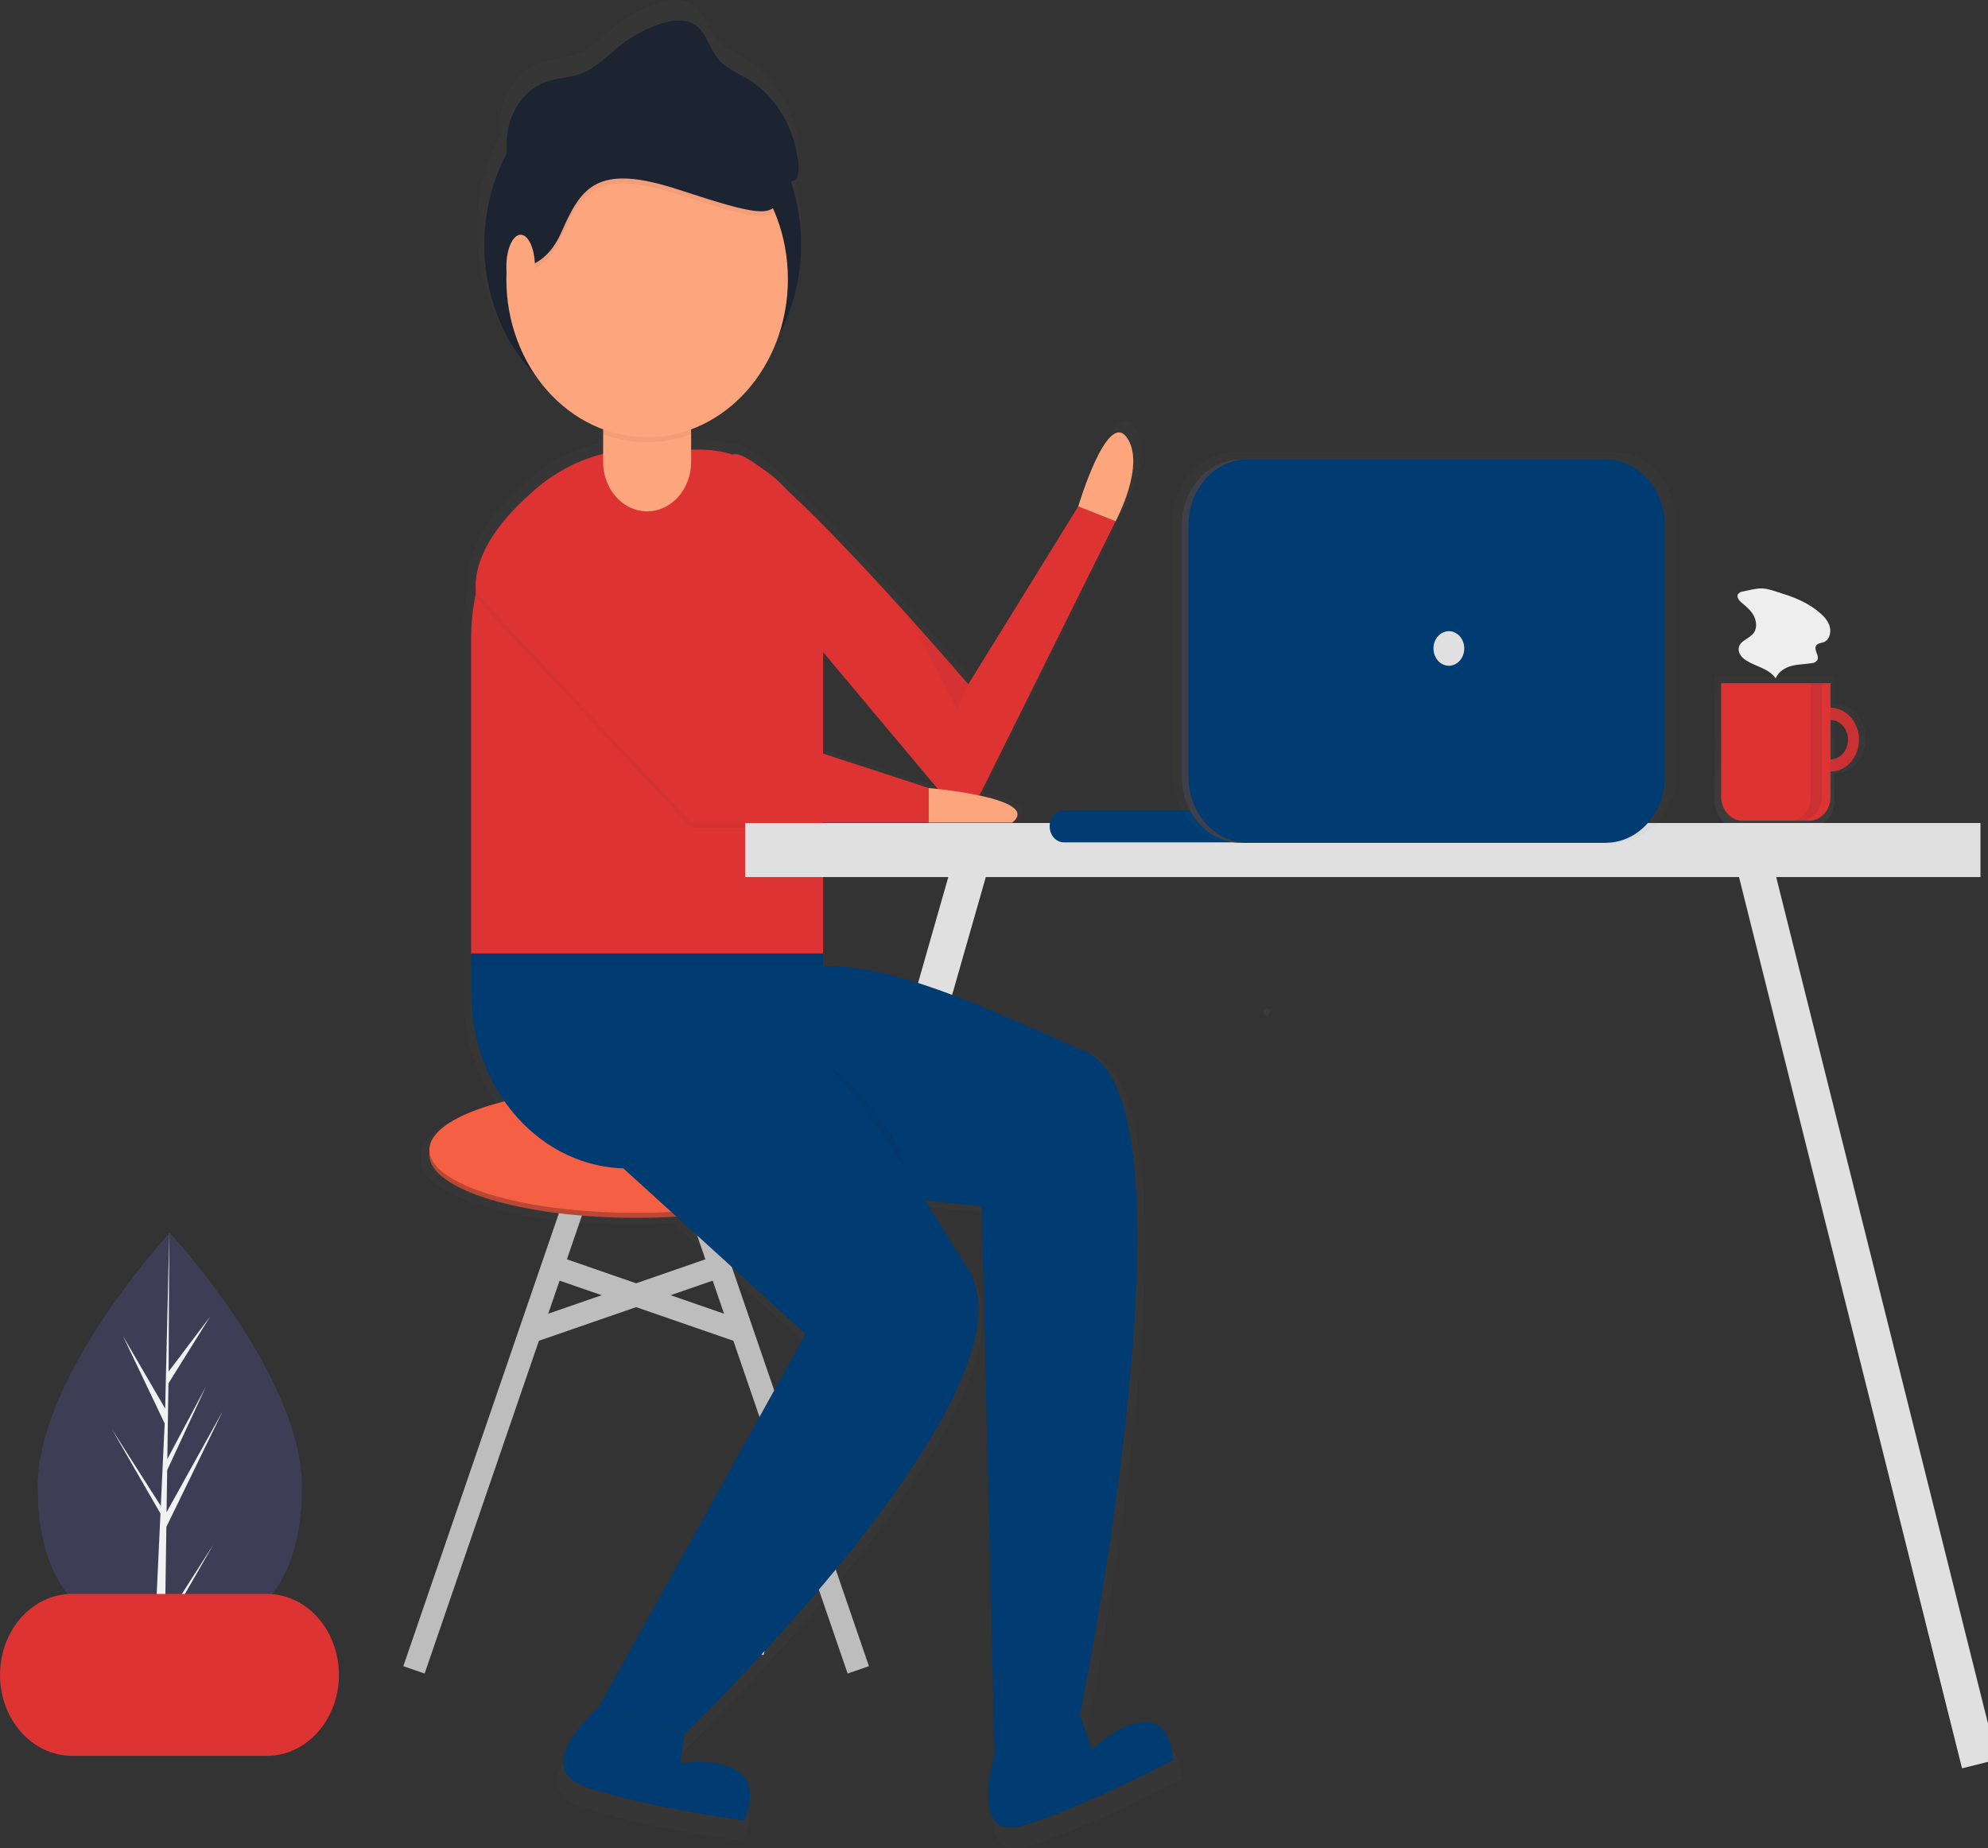 <svg width="441" height="410" viewBox="0 0 441 410" fill="none" xmlns="http://www.w3.org/2000/svg">
<rect x="0" y="0" width="441" height="410" fill="#333333" stroke="none"/>
<g clip-path="url(#clip0)">
<path d="M66.979 329.821C66.979 354.61 53.857 363.267 37.67 363.267C37.294 363.267 36.919 363.262 36.546 363.251C35.796 363.233 35.053 363.196 34.319 363.137C19.71 361.977 8.36 352.874 8.36 329.821C8.36 305.965 35.501 275.861 37.548 273.626L37.552 273.623C37.63 273.536 37.67 273.493 37.67 273.493C37.67 273.493 66.979 305.029 66.979 329.821Z" fill="#3F3D56"/>
<path d="M36.601 359.474L47.322 342.652L36.575 361.32L36.546 363.251C35.796 363.233 35.053 363.196 34.319 363.137L35.474 338.336L35.466 338.143L35.487 338.107L35.595 335.764L24.821 317.048L35.627 334.007L35.654 334.504L36.528 315.765L27.304 296.427L36.64 312.473L37.548 273.626L37.552 273.493V273.623L37.401 304.258L46.582 292.113L37.363 306.896L37.12 323.674L45.694 307.573L37.084 326.144L36.949 335.471L49.396 313.059L36.903 338.727L36.601 359.474Z" fill="#F2F2F2"/>
<g opacity="0.7">
<path opacity="0.7" d="M406.924 156.065V150.094H380.344V177.707C380.344 179.25 380.89 180.731 381.862 181.823C382.834 182.914 384.153 183.528 385.527 183.528H401.741C403.116 183.528 404.434 182.914 405.406 181.823C406.378 180.731 406.924 179.25 406.924 177.707V171.587C408.757 171.587 410.515 170.77 411.811 169.314C413.107 167.858 413.835 165.884 413.835 163.826C413.835 161.768 413.107 159.793 411.811 158.338C410.515 156.882 408.757 156.065 406.924 156.065ZM406.924 168.602V159.05C408.052 159.05 409.134 159.553 409.931 160.449C410.729 161.344 411.177 162.559 411.177 163.826C411.177 165.093 410.729 166.307 409.931 167.203C409.134 168.099 408.052 168.602 406.924 168.602Z" fill="url(#paint0_linear)"/>
</g>
<path d="M406.069 156.999C404.821 156.999 403.601 157.415 402.563 158.194C401.526 158.972 400.717 160.079 400.239 161.374C399.762 162.669 399.637 164.093 399.88 165.468C400.124 166.843 400.725 168.105 401.607 169.096C402.49 170.087 403.614 170.762 404.838 171.036C406.062 171.309 407.331 171.169 408.484 170.633C409.637 170.096 410.622 169.188 411.315 168.023C412.009 166.857 412.379 165.487 412.379 164.086C412.379 162.206 411.714 160.404 410.531 159.075C409.347 157.746 407.743 156.999 406.069 156.999ZM406.069 168.446C405.301 168.446 404.55 168.191 403.912 167.712C403.273 167.232 402.775 166.551 402.482 165.754C402.188 164.958 402.111 164.081 402.261 163.235C402.41 162.389 402.78 161.612 403.323 161.002C403.866 160.392 404.558 159.977 405.311 159.809C406.065 159.64 406.845 159.727 407.555 160.057C408.265 160.387 408.871 160.946 409.298 161.663C409.724 162.38 409.952 163.223 409.952 164.086C409.952 165.242 409.543 166.351 408.815 167.169C408.087 167.987 407.099 168.446 406.069 168.446Z" fill="#DD3333"/>
<path opacity="0.1" d="M406.069 156.999C404.821 156.999 403.601 157.415 402.563 158.194C401.526 158.972 400.717 160.079 400.239 161.374C399.762 162.669 399.637 164.093 399.88 165.468C400.124 166.843 400.725 168.105 401.607 169.096C402.49 170.087 403.614 170.762 404.838 171.036C406.062 171.309 407.331 171.169 408.484 170.633C409.637 170.096 410.622 169.188 411.315 168.023C412.009 166.857 412.379 165.487 412.379 164.086C412.379 162.206 411.714 160.404 410.531 159.075C409.347 157.746 407.743 156.999 406.069 156.999ZM406.069 168.446C405.301 168.446 404.55 168.191 403.912 167.712C403.273 167.232 402.775 166.551 402.482 165.754C402.188 164.958 402.111 164.081 402.261 163.235C402.41 162.389 402.78 161.612 403.323 161.002C403.866 160.392 404.558 159.977 405.311 159.809C406.065 159.64 406.845 159.727 407.555 160.057C408.265 160.387 408.871 160.946 409.298 161.663C409.724 162.38 409.952 163.223 409.952 164.086C409.952 165.242 409.543 166.351 408.815 167.169C408.087 167.987 407.099 168.446 406.069 168.446Z" fill="#1C2331"/>
<path d="M381.8 151.548H406.069V176.731C406.069 178.148 405.568 179.507 404.676 180.509C403.784 181.511 402.573 182.074 401.312 182.074H386.557C385.296 182.074 384.086 181.511 383.194 180.509C382.301 179.507 381.8 178.148 381.8 176.731V151.548Z" fill="#DD3333"/>
<path opacity="0.1" d="M401.701 151.548V176.759C401.701 178.169 401.202 179.521 400.315 180.517C399.427 181.514 398.223 182.074 396.968 182.074H399.395C400.65 182.074 401.854 181.514 402.741 180.517C403.629 179.521 404.128 178.169 404.128 176.759V151.548H401.701Z" fill="#1C2331"/>
<path d="M386.589 131.228C386.382 131.236 386.178 131.295 385.993 131.4C385.808 131.506 385.645 131.656 385.518 131.84C385.199 132.488 385.776 133.218 386.303 133.664C387.275 134.487 388.3 135.295 388.961 136.443C389.622 137.591 389.83 139.194 389.107 140.295C388.164 141.732 385.913 142.041 385.695 143.809C385.555 144.945 386.429 145.914 387.315 146.484C389.501 147.89 392.319 148.265 393.902 150.466C394.557 148.953 396.022 148.079 397.483 147.705C398.943 147.332 400.46 147.36 401.941 147.106C402.183 147.101 402.42 147.032 402.634 146.905C402.848 146.778 403.032 146.596 403.171 146.374C403.585 145.43 402.406 144.299 402.813 143.352C403.123 142.631 404.033 142.687 404.698 142.398C405.78 141.928 406.226 140.364 405.919 139.107C405.612 137.85 404.744 136.868 403.832 136.062C401.372 133.892 398.415 132.616 395.424 131.698C394.033 131.271 392.4 130.601 390.955 130.536C389.561 130.474 387.97 130.963 386.589 131.228Z" fill="#EEEEEE"/>
<path d="M216.254 188.511L165.51 366.053" stroke="#E0E0E0" stroke-width="8" stroke-miterlimit="10"/>
<g opacity="0.7">
<path opacity="0.7" d="M255.571 386.049C249.329 386.455 243.768 392.328 243.768 392.328L241.079 384.837L240.86 384.917C242.173 378.46 268.899 245.338 242.145 233.862C221.587 225.044 199.781 214.131 182.697 214.541V183.093H206.649V181.972H225.61C229.245 179.056 223.964 177.051 218.061 175.798C218.301 175.489 218.513 175.153 218.693 174.796L249.063 113.604C249.063 113.604 256.049 100.714 251.558 94.55C247.067 88.386 240.58 110.241 240.58 110.241L215.63 150.59C215.63 150.59 190.449 121.114 174.43 106.456C172.653 104.477 170.647 102.775 168.467 101.394C165.543 99.172 163.329 98.021 162.238 98.473C162.227 98.477 162.218 98.485 162.207 98.49C159.779 97.735 157.272 97.352 154.753 97.352H152.757V92.754C157.228 91.096 161.319 88.35 164.737 84.713C168.155 81.075 170.816 76.636 172.531 71.711C175.346 66.475 177.065 60.59 177.559 54.498C178.052 48.407 177.308 42.27 175.381 36.549C175.678 36.509 175.965 36.398 176.221 36.222C177.125 35.569 177.214 34.14 177.127 32.937C176.799 28.899 175.6 25.012 173.635 21.611C171.669 18.21 168.995 15.398 165.845 13.419C163.316 11.866 160.421 10.796 158.557 8.329C156.955 6.208 156.281 3.243 154.343 1.513C152.04 -0.542 148.713 -0.189 145.887 0.728C142.743 1.75 139.763 3.329 137.062 5.405C134.005 7.757 131.246 10.777 127.727 12.079C125.227 13.003 122.515 12.985 119.999 13.854C118.068 14.541 116.307 15.726 114.856 17.314C113.406 18.903 112.307 20.851 111.647 23.002C111.006 25.312 110.764 27.739 110.933 30.152C109.402 33.024 108.198 36.101 107.348 39.309C107.16 39.423 106.971 39.535 106.784 39.653L107.331 39.377C105.423 46.612 105.359 54.303 107.148 61.576C108.937 68.85 112.507 75.414 117.452 80.523C121.359 86.236 126.706 90.497 132.797 92.754V98.317C128.451 99.369 124.305 101.276 120.55 103.949L120.545 103.942C120.545 103.942 120.227 104.163 119.681 104.575C119.627 104.616 119.572 104.658 119.518 104.699C115.825 107.514 103.452 117.798 103.87 128.91C103.854 129.337 103.856 129.766 103.877 130.196C103.201 133.407 102.859 136.696 102.858 139.995V220.64C102.848 229.551 105.515 238.205 110.426 245.203C100.013 247.825 93.377 251.789 93.377 256.225C93.429 256.597 93.429 256.975 93.377 257.346C93.377 265.238 114.377 271.636 140.282 271.636C143.414 271.636 146.474 271.542 149.434 271.364L178.705 297.975L131.799 382.595C131.799 382.595 116.33 396.045 128.306 400.528C140.282 405.011 164.733 408.374 164.733 408.374C164.733 408.374 168.725 400.528 163.236 397.166C157.747 393.803 150.262 395.485 150.262 395.485L151.26 388.76C151.26 388.76 232.596 310.304 215.63 283.405C212.385 278.259 209.139 272.949 205.865 267.722L218.669 269.032L221.583 392.192L221.947 392.059C221.216 394.478 216.043 412.739 227.509 409.649C239.784 406.341 262.119 394.672 262.119 394.672C262.119 394.672 261.813 385.642 255.571 386.049ZM206.649 174.127L182.697 166.317V143.305L208.73 174.34C207.45 174.196 206.649 174.127 206.649 174.127Z" fill="url(#paint1_linear)"/>
</g>
<path d="M142.577 93.712C161.979 93.712 177.708 76.048 177.708 54.258C177.708 32.468 161.979 14.804 142.577 14.804C123.175 14.804 107.446 32.468 107.446 54.258C107.446 76.048 123.175 93.712 142.577 93.712Z" fill="#1C2331"/>
<path d="M182.587 144.673L209.397 176.635C209.962 177.308 210.66 177.823 211.434 178.136C212.209 178.449 213.038 178.553 213.855 178.44C214.672 178.326 215.454 177.997 216.137 177.48C216.82 176.964 217.384 176.273 217.785 175.466L247.481 115.631L239.187 112.343L214.79 151.797C214.79 151.797 168.99 98.185 162.582 100.835C156.174 103.486 182.587 144.673 182.587 144.673Z" fill="#DD3333"/>
<path d="M131.355 255.363L91.832 370.437" stroke="#BDBDBD" stroke-width="5" stroke-miterlimit="10"/>
<path d="M150.872 255.363L190.394 370.437" stroke="#BDBDBD" stroke-width="5" stroke-miterlimit="10"/>
<path d="M141.113 270.158C166.444 270.158 186.978 263.902 186.978 256.185C186.978 248.468 166.444 242.212 141.113 242.212C115.782 242.212 95.248 248.468 95.248 256.185C95.248 263.902 115.782 270.158 141.113 270.158Z" fill="#B84733"/>
<path d="M141.113 269.062C166.444 269.062 186.978 262.806 186.978 255.089C186.978 247.372 166.444 241.116 141.113 241.116C115.782 241.116 95.248 247.372 95.248 255.089C95.248 262.806 115.782 269.062 141.113 269.062Z" fill="#F55F44"/>
<path d="M121.814 280.646L165.088 295.621" stroke="#BDBDBD" stroke-width="5" stroke-miterlimit="10"/>
<path d="M160.413 280.646L117.138 295.621" stroke="#BDBDBD" stroke-width="5" stroke-miterlimit="10"/>
<path d="M141.647 99.74H155.263C162.51 99.74 169.46 102.973 174.584 108.727C179.708 114.482 182.587 122.287 182.587 130.426V211.526H104.519V141.437C104.519 130.378 108.43 119.772 115.393 111.952C122.356 104.133 131.8 99.74 141.647 99.74Z" fill="#DD3333"/>
<path d="M104.519 211.526H182.587V259.199H139.161C129.974 259.199 121.162 255.1 114.665 247.804C108.168 240.507 104.519 230.612 104.519 220.293V211.526Z" fill="#003B72"/>
<path opacity="0.05" d="M105.573 132.639L153.311 183.579H206.008V175.907L160.63 161.112L121.814 107.279C121.814 107.279 104.188 119.509 105.573 132.639Z" fill="#1C2331"/>
<path d="M105.573 131.543L153.311 182.483H206.008V174.811L160.63 160.016L121.814 106.183C121.814 106.183 104.188 118.414 105.573 131.543Z" fill="#DD3333"/>
<path d="M206.008 174.812C206.008 174.812 231.38 177.003 224.549 182.483H206.008V174.812Z" fill="#FDA57D"/>
<path d="M239.187 112.343C239.187 112.343 245.53 90.972 249.921 97C254.312 103.027 247.481 115.631 247.481 115.631L239.187 112.343Z" fill="#FDA57D"/>
<path opacity="0.05" d="M104.519 211.525V214.083L182.587 214.265V211.525H104.519Z" fill="#1C2331"/>
<path d="M165.247 262.237L217.762 267.612L220.611 388.04L239.411 381.167C239.411 381.167 267.528 244.723 240.717 233.222C213.905 221.721 184.923 206.576 167.619 218.919C150.315 231.261 165.247 262.237 165.247 262.237Z" fill="#003B72"/>
<path opacity="0.1" d="M168.437 225.225C168.437 225.225 197.225 241.664 201.128 260.295L168.437 225.225Z" fill="#1C2331"/>
<path d="M137.698 258.651L178.684 295.913L132.818 378.656L151.848 384.684C151.848 384.684 231.38 307.968 214.79 281.666C198.201 255.363 181.611 224.677 161.118 224.129C140.625 223.581 137.698 258.651 137.698 258.651Z" fill="#003B72"/>
<path opacity="0.05" d="M202.104 137.549L212.351 157.276L214.79 151.797L202.104 137.549Z" fill="#1C2331"/>
<path d="M132.818 378.656C132.818 378.656 117.693 391.808 129.403 396.192C141.113 400.575 165.022 403.863 165.022 403.863C165.022 403.863 168.925 396.192 163.558 392.904C158.191 389.616 150.872 391.26 150.872 391.26L151.848 384.684L132.818 378.656Z" fill="#003B72"/>
<path d="M221.047 387.651C221.047 387.651 214.403 408.345 226.406 405.11C238.409 401.875 260.248 390.465 260.248 390.465C260.248 390.465 259.948 381.636 253.845 382.033C247.741 382.431 242.304 388.173 242.304 388.173L239.675 380.848L221.047 387.651Z" fill="#003B72"/>
<path d="M143.553 80.561H143.553C138.163 80.561 133.794 85.467 133.794 91.52V102.479C133.794 108.532 138.163 113.439 143.553 113.439H143.553C148.942 113.439 153.311 108.532 153.311 102.479V91.52C153.311 85.467 148.942 80.561 143.553 80.561Z" fill="#FDA57D"/>
<path opacity="0.05" d="M143.553 81.656C140.965 81.656 138.483 82.811 136.652 84.866C134.822 86.922 133.794 89.709 133.794 92.616V96.339C140.133 98.681 146.973 98.681 153.311 96.339V92.616C153.311 89.709 152.283 86.922 150.453 84.866C148.623 82.811 146.141 81.656 143.553 81.656Z" fill="#1C2331"/>
<path d="M143.553 97C160.799 97 174.78 81.298 174.78 61.929C174.78 42.561 160.799 26.859 143.553 26.859C126.306 26.859 112.325 42.561 112.325 61.929C112.325 81.298 126.306 97 143.553 97Z" fill="#FDA57D"/>
<path opacity="0.05" d="M112.325 60.338C112.325 60.338 120.132 62.597 124.524 52.633C128.915 42.668 132.33 37.233 150.384 43.121C168.437 49.009 172.069 49.728 172.937 44.16C173.53 40.355 167.11 31.113 162.985 25.641C160.973 22.972 157.689 21.38 154.179 21.38H133.794L121.596 27.721L112.325 36.78L110.374 49.009L112.325 60.338Z" fill="#1C2331"/>
<path d="M112.325 59.242C112.325 59.242 120.132 61.502 124.524 51.537C128.915 41.572 132.33 36.137 150.384 42.025C168.437 47.913 172.069 48.632 172.937 43.064C173.53 39.259 167.11 30.017 162.985 24.545C160.973 21.876 157.689 20.284 154.179 20.284H133.794L121.596 26.625L112.325 35.684L110.374 47.913L112.325 59.242Z" fill="#1C2331"/>
<path d="M115.497 66.313C117.249 66.313 118.669 63.124 118.669 59.19C118.669 55.255 117.249 52.066 115.497 52.066C113.745 52.066 112.325 55.255 112.325 59.19C112.325 63.124 113.745 66.313 115.497 66.313Z" fill="#FDA57D"/>
<path d="M113.23 40.86C112.507 36.272 111.796 31.455 113.113 27.038C113.758 24.935 114.833 23.03 116.251 21.477C117.669 19.924 119.391 18.765 121.28 18.093C123.74 17.244 126.392 17.262 128.837 16.357C132.278 15.085 134.975 12.131 137.964 9.832C140.606 7.802 143.519 6.258 146.594 5.259C149.357 4.362 152.61 4.016 154.862 6.026C156.758 7.718 157.416 10.617 158.982 12.691C160.805 15.103 163.636 16.149 166.109 17.668C169.189 19.604 171.804 22.353 173.726 25.678C175.648 29.003 176.82 32.805 177.141 36.753C177.226 37.929 177.138 39.327 176.255 39.965C175.706 40.279 175.087 40.406 174.475 40.33C161.995 40.13 149.499 39.929 137.07 38.642C133.206 38.242 129.335 37.737 125.457 37.902C119.456 38.164 113.596 40.021 108.358 43.32" fill="#1C2331"/>
<path d="M59.186 353.587H15.996C7.162 353.587 0 361.63 0 371.552V371.552C0 381.474 7.162 389.517 15.996 389.517H59.186C68.021 389.517 75.183 381.474 75.183 371.552C75.183 361.63 68.021 353.587 59.186 353.587Z" fill="#DD3333"/>
<path d="M280.986 225.316C281.176 225.309 281.355 225.219 281.487 225.065C281.619 224.912 281.693 224.707 281.693 224.494C281.693 224.281 281.619 224.076 281.487 223.923C281.355 223.769 281.176 223.68 280.986 223.672C280.796 223.68 280.616 223.769 280.484 223.923C280.353 224.076 280.279 224.281 280.279 224.494C280.279 224.707 280.353 224.912 280.484 225.065C280.616 225.219 280.796 225.309 280.986 225.316Z" fill="url(#paint2_linear)"/>
<path d="M388.377 188.511L439.121 391.31" stroke="#E0E0E0" stroke-width="8" stroke-miterlimit="10"/>
<path d="M439.327 182.572H165.304V194.564H439.327V182.572Z" fill="#E0E0E0"/>
<path d="M274.561 179.743H236.015C234.264 179.743 232.844 181.338 232.844 183.305V183.305C232.844 185.272 234.264 186.867 236.015 186.867H274.561C276.313 186.867 277.733 185.272 277.733 183.305C277.733 181.338 276.313 179.743 274.561 179.743Z" fill="#003B72"/>
<g opacity="0.7">
<path opacity="0.7" d="M357.968 100.321H273.937C266.332 100.321 260.168 107.244 260.168 115.784V171.492C260.168 180.032 266.332 186.956 273.937 186.956H357.968C365.572 186.956 371.737 180.032 371.737 171.492V115.784C371.737 107.244 365.572 100.321 357.968 100.321Z" fill="url(#paint3_linear)"/>
</g>
<path d="M354.753 101.919H275.25C268.019 101.919 262.157 108.503 262.157 116.624V172.251C262.157 180.372 268.019 186.956 275.25 186.956H354.753C361.984 186.956 367.846 180.372 367.846 172.251V116.624C367.846 108.503 361.984 101.919 354.753 101.919Z" fill="#3E3F49"/>
<path d="M356.216 101.919H276.714C269.483 101.919 263.62 108.503 263.62 116.624V172.251C263.62 180.372 269.483 186.956 276.714 186.956H356.216C363.448 186.956 369.31 180.372 369.31 172.251V116.624C369.31 108.503 363.448 101.919 356.216 101.919Z" fill="#003B72"/>
<path d="M321.403 147.687C323.289 147.687 324.818 145.97 324.818 143.851C324.818 141.733 323.289 140.015 321.403 140.015C319.516 140.015 317.987 141.733 317.987 143.851C317.987 145.97 319.516 147.687 321.403 147.687Z" fill="#E0E0E0"/>
</g>
<defs>
<linearGradient id="paint0_linear" x1="397.09" y1="183.528" x2="397.09" y2="150.094" gradientUnits="userSpaceOnUse">
<stop stop-color="#808080" stop-opacity="0.25"/>
<stop offset="0.535" stop-color="#808080" stop-opacity="0.12"/>
<stop offset="1" stop-color="#808080" stop-opacity="0.1"/>
</linearGradient>
<linearGradient id="paint1_linear" x1="86843.1" y1="337884" x2="86843.1" y2="31115.9" gradientUnits="userSpaceOnUse">
<stop stop-color="#808080" stop-opacity="0.25"/>
<stop offset="0.535" stop-color="#808080" stop-opacity="0.12"/>
<stop offset="1" stop-color="#808080" stop-opacity="0.1"/>
</linearGradient>
<linearGradient id="paint2_linear" x1="1306.39" y1="1024.39" x2="1306.39" y2="1019.45" gradientUnits="userSpaceOnUse">
<stop stop-color="#808080" stop-opacity="0.25"/>
<stop offset="0.535" stop-color="#808080" stop-opacity="0.12"/>
<stop offset="1" stop-color="#808080" stop-opacity="0.1"/>
</linearGradient>
<linearGradient id="paint3_linear" x1="72505.6" y1="29658.2" x2="72505.6" y2="15961.2" gradientUnits="userSpaceOnUse">
<stop stop-color="#808080" stop-opacity="0.25"/>
<stop offset="0.535" stop-color="#808080" stop-opacity="0.12"/>
<stop offset="1" stop-color="#808080" stop-opacity="0.1"/>
</linearGradient>
<clipPath id="clip0">
<rect width="441" height="410" fill="white"/>
</clipPath>
</defs>
</svg>
